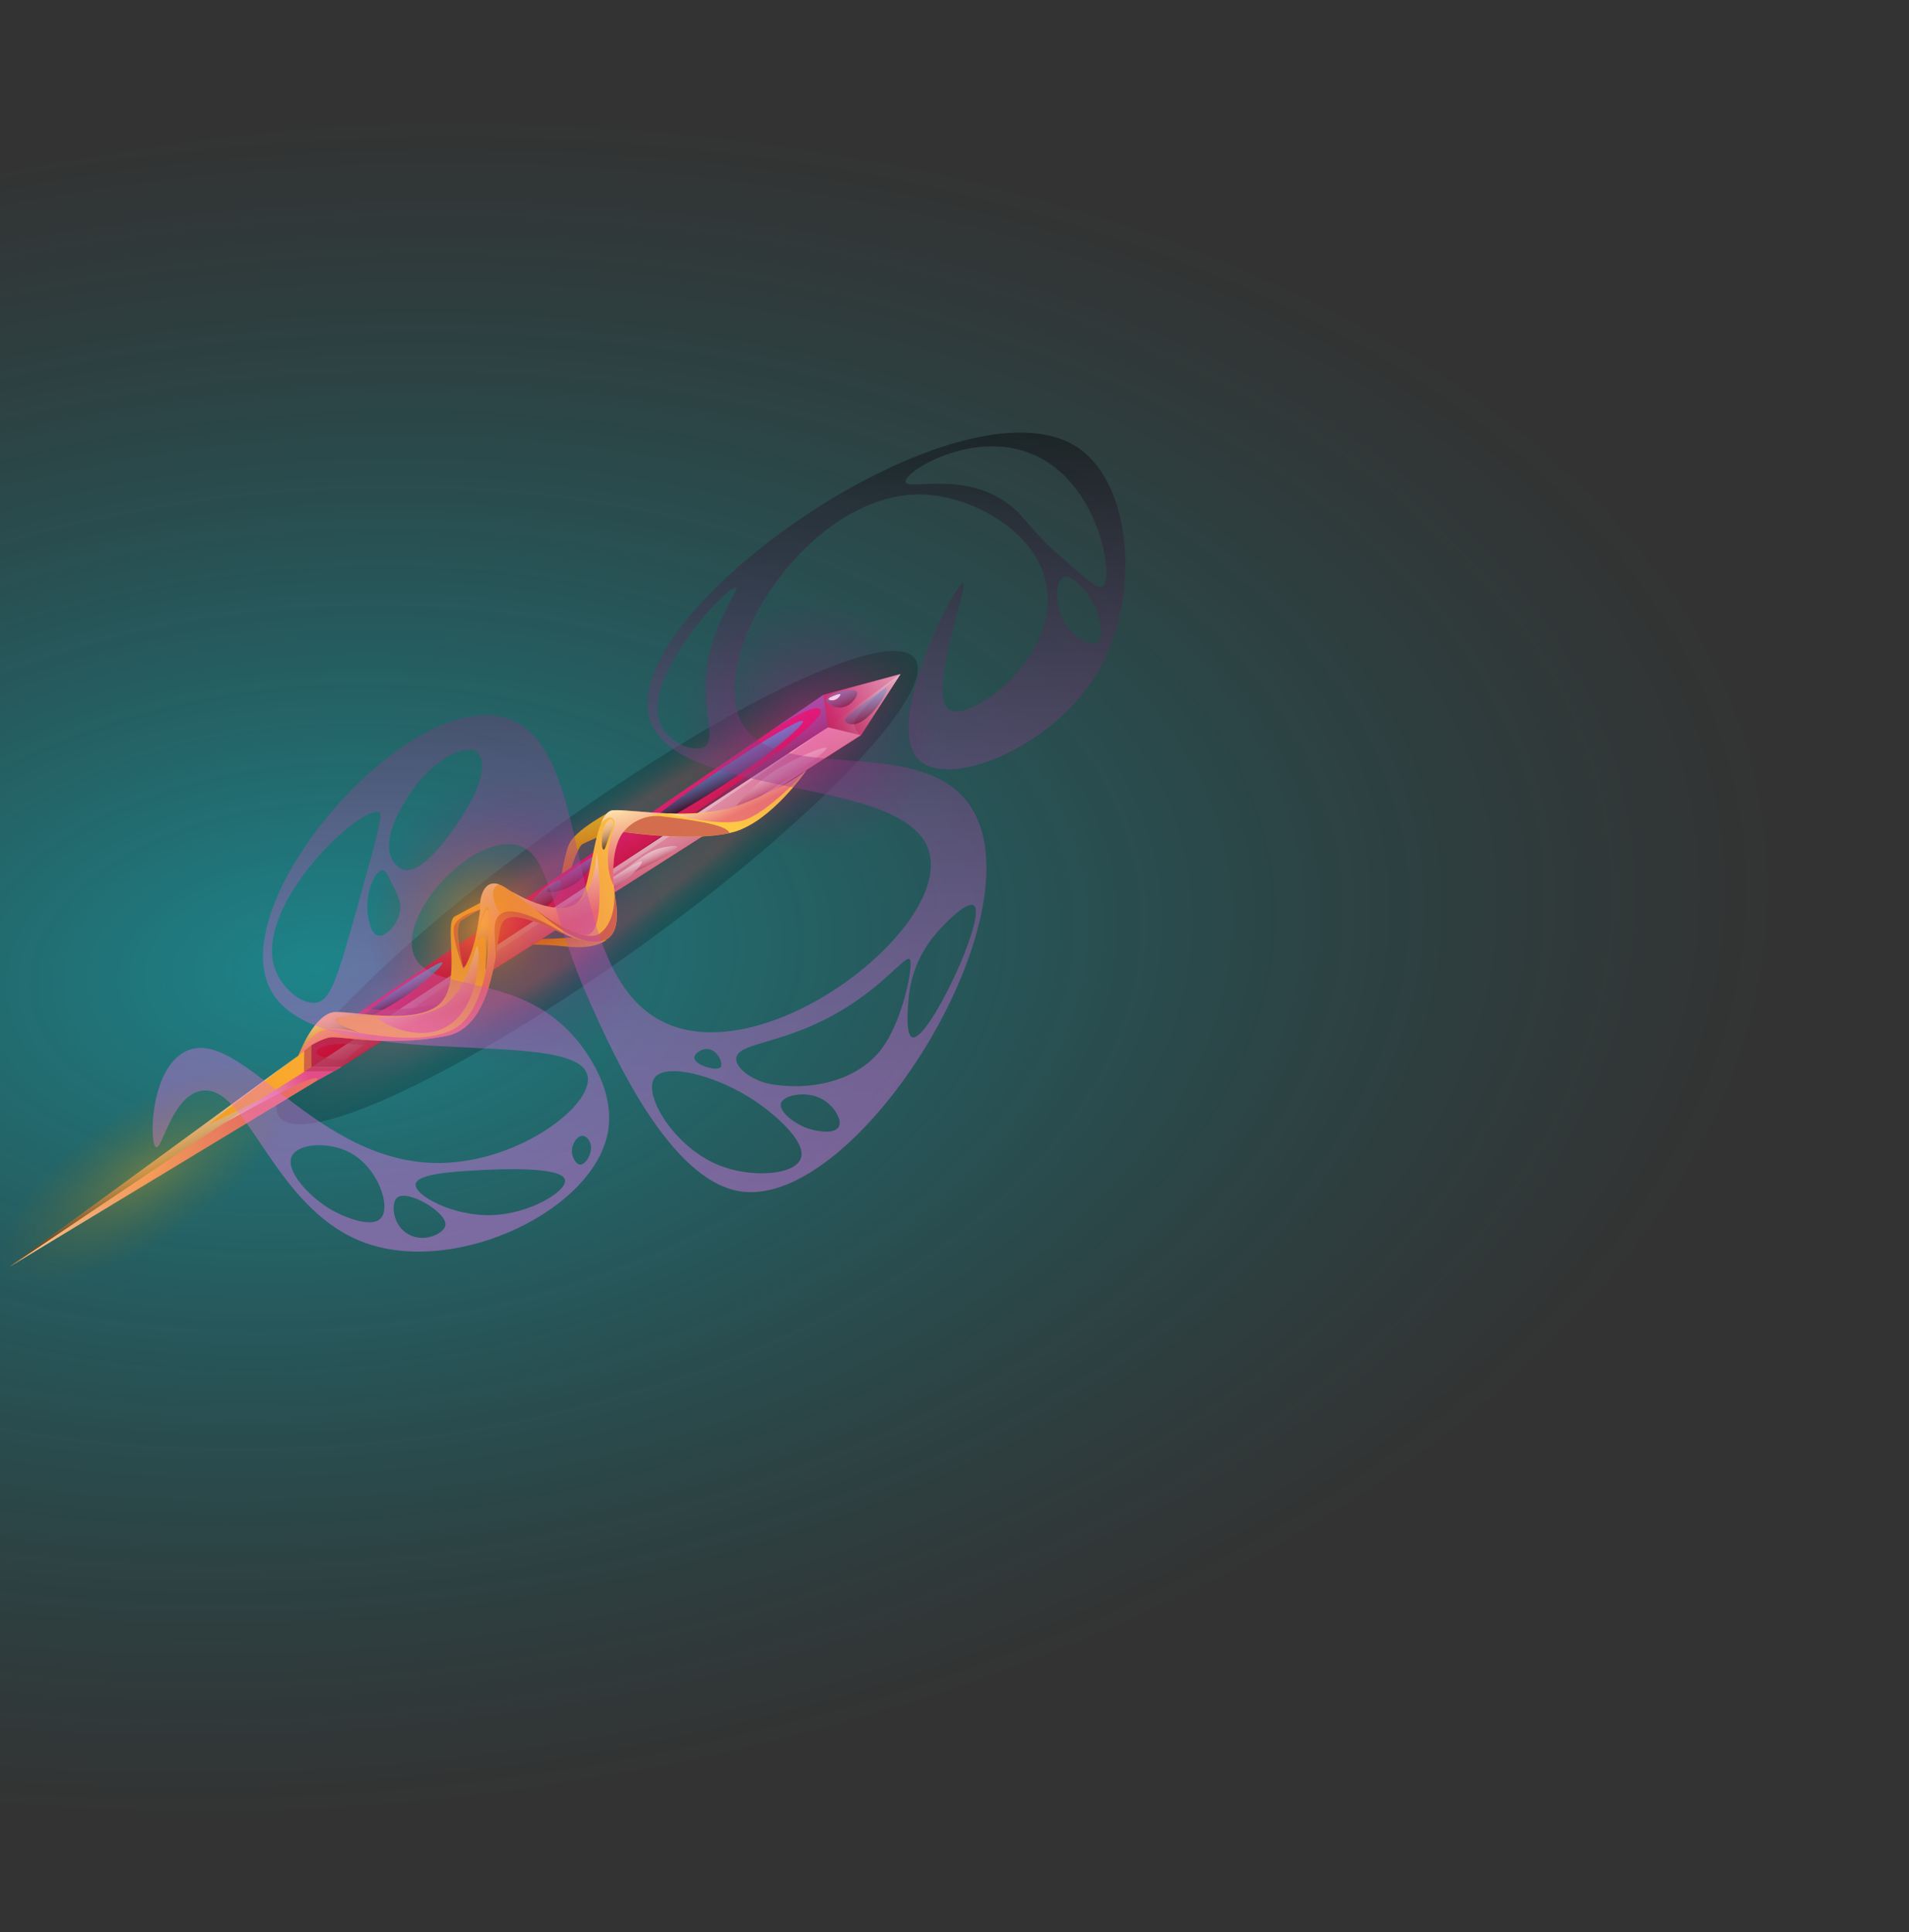 <svg width="821" height="831" viewBox="0 0 821 831" fill="none" xmlns="http://www.w3.org/2000/svg">
<rect x="0" y="0" width="821" height="831" fill="#333333" stroke="none"/>
<path style="mix-blend-mode:screen" opacity="0.61" d="M191.56 774.672C538.696 743.752 805.776 557.803 788.099 359.343C770.421 160.883 474.682 25.066 127.546 55.986C-219.591 86.906 -486.67 272.855 -468.993 471.314C-451.316 669.774 -155.576 805.592 191.56 774.672Z" fill="url(#paint0_radial_485_9)" fill-opacity="0.7"/>
<path style="mix-blend-mode:screen" opacity="0.2" d="M275.113 407.179C350.617 352.775 403.593 297.281 393.45 283.224C383.308 269.167 313.881 301.869 238.399 356.273C162.895 410.678 109.919 466.172 120.062 480.229C130.204 494.285 199.631 461.584 275.113 407.179Z" fill="url(#paint1_radial_485_9)"/>
<path d="M263.567 348.438C263.567 348.438 247.054 356.797 244.581 363.396C242.108 369.995 240.998 380.009 240.998 380.009L244.539 377.222C244.539 377.222 248.102 364.213 250.616 362.935C253.131 361.657 258.978 359.269 258.978 359.269L263.567 348.438Z" fill="url(#paint2_linear_485_9)"/>
<path d="M260.822 404.184C260.822 404.184 256.211 408.416 244.141 407.117C232.07 405.818 224.715 406.363 224.715 406.363L227.649 403.849C227.649 403.849 246.991 403.891 249.38 402.361C251.769 400.832 260.822 404.184 260.822 404.184Z" fill="url(#paint3_linear_485_9)"/>
<path d="M146.717 458.903L150.867 456.263L161.156 449.685L189.216 431.774L370.252 316.198L387.289 289.865L354.054 298.852L156.923 433.743L133.955 449.476L133.934 459.028L146.717 458.903Z" fill="url(#paint4_linear_485_9)"/>
<path style="mix-blend-mode:multiply" opacity="0.7" d="M354.054 298.852L356.128 312.742L370.253 316.177L387.29 289.865L354.054 298.852Z" fill="url(#paint5_linear_485_9)"/>
<path style="mix-blend-mode:multiply" opacity="0.7" d="M356.128 312.742L387.29 289.865L370.253 316.177L356.128 312.742Z" fill="url(#paint6_linear_485_9)"/>
<path style="mix-blend-mode:multiply" opacity="0.7" d="M356.128 312.741L133.934 459.028L146.717 458.903L370.252 316.177L356.128 312.741Z" fill="url(#paint7_linear_485_9)"/>
<path style="mix-blend-mode:multiply" opacity="0.7" d="M354.054 298.852L357.91 311.338L387.29 289.844C387.29 289.844 365.957 307.546 367.34 311.778C368.702 316.01 370.253 316.177 370.253 316.177L356.128 312.721L354.054 298.831V298.852Z" fill="url(#paint8_linear_485_9)"/>
<path style="mix-blend-mode:screen" opacity="0.4" d="M363.442 309.83C363.295 308.761 364.699 307.399 373.249 301.24C378.341 297.574 380.898 295.731 381.212 295.877C382.763 296.611 374.339 310.605 367.36 311.422C365.516 311.652 363.609 310.961 363.442 309.809V309.83Z" fill="url(#paint9_linear_485_9)"/>
<path style="mix-blend-mode:screen" opacity="0.4" d="M355.395 301.073C355.562 298.224 367.319 295.375 368.513 297.533C369.351 299.02 365.935 304.341 361.074 304.278C358.391 304.257 355.29 302.56 355.374 301.073H355.395Z" fill="url(#paint10_linear_485_9)"/>
<path d="M356.338 300.654C356.254 300.172 357.846 299.544 358.685 299.208C359.712 298.81 361.157 298.224 361.388 298.58C361.66 298.999 360.214 300.905 358.349 301.157C357.469 301.282 356.401 301.031 356.338 300.654Z" fill="white"/>
<path style="mix-blend-mode:multiply" opacity="0.7" d="M356.128 312.741L133.934 459.028L146.717 458.903C145.858 450.816 265.83 376.783 356.128 312.72V312.741Z" fill="url(#paint11_linear_485_9)"/>
<path style="mix-blend-mode:screen" opacity="0.7" d="M155.686 437.975C155.037 436.969 165.913 428.694 174.526 422.954C177.376 421.048 189.509 412.961 190.263 413.946C190.976 414.889 181.315 424.358 169.287 431.606C163.796 434.937 156.21 438.75 155.686 437.954V437.975Z" fill="url(#paint12_linear_485_9)"/>
<path style="mix-blend-mode:screen" opacity="0.4" d="M228.005 390.504C227.041 388.954 230.54 385.141 232.343 383.465C234.92 381.077 239.803 377.683 241.039 378.815C242.548 380.197 239.069 388.786 232.887 390.735C231.316 391.237 228.696 391.573 228.005 390.504Z" fill="url(#paint13_linear_485_9)"/>
<path style="mix-blend-mode:screen" opacity="0.4" d="M235.109 383.214C234.773 382.481 238.629 379.695 246.341 374.143C254.555 368.235 255.142 368.215 255.394 368.424C256.358 369.304 253.151 376.112 247.221 380.093C242.087 383.528 235.632 384.387 235.109 383.214Z" fill="url(#paint14_linear_485_9)"/>
<path style="mix-blend-mode:screen" opacity="0.7" d="M275.721 357.153C274.841 355.813 295.587 340.478 311.974 329.459C327.482 319.047 344.351 308.74 345.294 310.102C346.216 311.443 332.155 323.844 311.241 337.503C295.419 347.831 276.538 358.389 275.721 357.153Z" fill="url(#paint15_linear_485_9)"/>
<path style="mix-blend-mode:screen" opacity="0.4" d="M332.49 313.6C332.49 313.6 352.608 300.402 353.006 305.912C353.593 313.747 267.108 371.21 267.108 371.21L356.128 312.72L354.054 298.831L332.49 313.579V313.6Z" fill="url(#paint16_linear_485_9)"/>
<path style="mix-blend-mode:multiply" opacity="0.7" d="M316.04 348.103C315.369 347.161 324.611 336.77 333.559 331.218C343.094 325.311 354.892 320.681 355.437 321.708C356.463 323.677 317.318 349.905 316.04 348.082V348.103Z" fill="url(#paint17_linear_485_9)"/>
<path style="mix-blend-mode:multiply" opacity="0.7" d="M259.375 381.287C262.938 378.417 266.102 375.966 268.722 373.954C276.936 367.691 280.31 365.533 285.025 364.486C285.465 364.381 290.872 363.229 291.249 364.234C291.689 365.386 285.591 369.409 259.396 381.287H259.375Z" fill="url(#paint18_linear_485_9)"/>
<path style="mix-blend-mode:multiply" opacity="0.7" d="M250.344 388.095C249.38 386.377 274.862 369.01 276.098 370.519C276.727 371.294 271.174 377.222 265.641 381.161C259.103 385.832 250.847 388.996 250.344 388.074V388.095Z" fill="url(#paint19_linear_485_9)"/>
<g style="mix-blend-mode:multiply" opacity="0.6">
<path d="M136.763 451.277C139.76 447.967 153.675 448.91 161.156 449.706L189.195 431.795C183.159 432.884 167.589 435.314 156.923 433.764L133.934 449.497V459.049L146.717 458.924L150.867 456.284C145.795 456.012 133.452 454.964 136.763 451.298V451.277Z" fill="#B53356"/>
</g>
<path d="M191.919 445.516C204.471 443.086 209.564 429.155 212.141 416.753C212.225 416.334 212.309 415.915 212.393 415.517C212.644 414.281 212.854 413.066 213.063 411.872C214.258 404.833 214.803 398.968 215.767 397.124C216.06 396.579 216.374 396.14 216.773 395.762C220.293 392.39 228.361 395.323 241.249 401.104C242.255 401.544 243.24 401.963 244.225 402.361C244.225 402.361 244.266 402.382 244.287 402.403C247.661 403.744 250.868 404.687 253.718 405.001C253.738 405.001 253.759 405.001 253.801 405.001C261.953 405.902 267.15 401.67 264.719 386.608C264.531 385.414 264.363 384.261 264.237 383.151C264.154 382.397 264.07 381.685 264.007 380.993C262.351 363.417 268.156 357.74 268.156 357.74C268.156 357.74 268.303 357.74 268.449 357.803C271.614 358.306 297.892 361.846 313.63 358.285C314.468 358.096 315.286 357.887 316.061 357.656C331.945 352.817 346.426 331.868 346.929 331.135C346.489 331.512 337.939 338.718 318.743 345.967C308.664 349.779 296.593 350.177 286.115 349.758H286.094C276.077 349.36 267.506 348.166 263.588 348.481C261.366 348.648 259.711 350.953 258.37 354.367C254.87 363.354 253.529 380.093 249.883 386.293C248.101 389.352 244.748 390.525 240.767 390.483C234.501 390.399 226.601 387.299 220.398 383.633H220.377C219.413 383.067 218.512 382.502 217.653 381.915C216.563 381.182 215.578 380.679 214.698 380.365C208.977 378.354 207.196 384.261 206.693 386.985V387.027C206.609 387.404 206.567 387.718 206.546 387.948V388.137L206.504 388.305C206.504 388.305 200.532 391.426 195.586 394.087C190.641 396.747 198.876 422.745 189.111 431.69C183.222 437.095 171.906 437.388 161.177 436.571C154.136 436.026 147.765 435.168 144.224 435.272C135.716 435.524 128.947 452.262 128.318 453.896V453.917C128.318 453.938 128.297 453.98 128.276 453.98C128.276 454.001 128.276 454.022 128.276 454.022L4.114 544.752L136.24 464.747L143.574 460.642L146.696 458.903L133.913 459.028V449.476C133.913 449.476 137.497 447.171 141.458 446.166C145.418 445.16 166.374 450.439 191.877 445.516H191.919ZM199.337 416.795C199.337 416.795 194.748 398.276 198.415 395.804C202.104 393.332 206.525 391.133 206.525 391.133C206.022 395.427 205.373 399.429 204.534 403.095C203.277 408.52 201.601 413.171 199.337 416.795Z" fill="url(#paint20_linear_485_9)"/>
<path style="mix-blend-mode:multiply" opacity="0.56" d="M212.12 416.753C214.929 403.534 209.899 397.92 215.222 393.269C209.606 383.57 212.686 380.993 214.635 380.323C208.914 378.312 207.133 384.219 206.63 386.943V386.985C206.421 388.514 206.42 389.855 206.504 391.153C206.001 395.448 205.352 399.449 204.514 403.115C205.645 399.701 208.348 389.519 209.627 389.876C211.995 390.546 212.246 433.156 195.398 442.395C178.549 451.633 146.969 441.305 139.928 442.835C133.306 444.259 128.779 452.869 128.256 453.875C128.256 453.896 128.235 453.938 128.214 453.938C128.214 453.959 128.214 453.98 128.214 453.98L133.935 449.496C133.935 449.496 137.518 447.192 141.458 446.187C145.418 445.181 166.374 450.46 191.877 445.537C204.43 443.107 209.522 429.176 212.1 416.774L212.12 416.753Z" fill="url(#paint21_linear_485_9)"/>
<g style="mix-blend-mode:multiply" opacity="0.6">
<path d="M244.204 402.319C235.884 397.292 222.451 390.001 216.647 392.39C210.465 394.924 213.503 403.094 213.063 411.872C214.258 404.833 214.803 398.968 215.767 397.124C216.06 396.579 216.374 396.139 216.772 395.762C220.293 392.39 228.361 395.322 241.249 401.104C242.255 401.544 243.24 401.963 244.224 402.361L244.204 402.319Z" fill="#B53356"/>
</g>
<path style="mix-blend-mode:multiply" opacity="0.56" d="M256.672 366.79C256.526 367.691 255.792 391.321 240.767 390.441C234.501 390.357 226.601 387.257 220.398 383.591C227.209 388.933 243.533 401.167 251.475 402.068C261.492 403.199 256.714 367.858 256.672 366.79Z" fill="url(#paint22_linear_485_9)"/>
<g style="mix-blend-mode:multiply" opacity="0.6">
<path d="M264.698 386.587C264.51 385.393 264.342 384.24 264.216 383.13C264.614 391.552 262.54 398.13 257.95 401.44C250.993 406.446 231.337 391.866 230.163 390.986C236.911 396.684 244.895 403.555 253.675 404.959C253.696 404.959 253.717 404.959 253.759 404.959C261.911 405.86 267.108 401.628 264.677 386.566L264.698 386.587Z" fill="#B53356"/>
</g>
<g style="mix-blend-mode:multiply" opacity="0.6">
<path d="M313.63 358.264C312.918 354.346 294.225 352.23 284.795 351.078C273.877 349.737 268.156 357.719 268.156 357.719C268.848 357.845 297.096 362.013 313.63 358.264Z" fill="#B53356"/>
</g>
<path style="mix-blend-mode:multiply" opacity="0.56" d="M268.156 357.719C268.156 357.719 269.665 355.959 271.069 354.828C275.071 351.56 280.625 350.45 286.094 349.716C276.077 349.318 267.506 348.124 263.588 348.439C261.366 348.606 259.711 350.911 258.37 354.325C259.753 352.586 261.764 350.764 263.42 351.895C266.291 353.843 261.618 359.479 261.45 368.256C261.282 376.636 263.776 380.595 264.007 380.951C262.351 363.375 268.156 357.719 268.156 357.719Z" fill="url(#paint23_linear_485_9)"/>
<path style="mix-blend-mode:multiply" opacity="0.56" d="M287.058 349.758C287.058 349.758 308.663 355.666 319.351 352.88C330.059 350.094 346.929 331.093 346.929 331.093C346.929 331.093 336.199 339.828 318.743 345.925C301.266 352.021 287.058 349.737 287.058 349.737V349.758Z" fill="url(#paint24_linear_485_9)"/>
<path style="mix-blend-mode:screen" opacity="0.5" d="M145.9 437.43C149.484 436.739 155.77 436.529 161.135 436.487C154.094 435.943 147.723 435.084 144.182 435.188C135.674 435.44 128.905 452.178 128.276 453.812C128.549 453.267 133.872 442.395 141.52 442.332C149.064 442.269 154.094 443.903 154.471 443.987C153.738 443.736 138.964 438.75 145.9 437.409V437.43Z" fill="url(#paint25_linear_485_9)"/>
<path style="mix-blend-mode:multiply" opacity="0.56" d="M162.77 437.807C162.916 436.592 178.046 439.294 189.551 433.177C201.454 426.851 204.052 406.53 205.247 406.928C206.546 407.347 206.986 433.91 191.165 441.997C178.675 448.386 162.602 439.19 162.77 437.828V437.807Z" fill="url(#paint26_linear_485_9)"/>
<path style="mix-blend-mode:multiply" opacity="0.56" d="M4.114 544.752L136.261 464.747L143.595 460.662L146.717 458.903L133.934 459.028L131.105 460.746L95.439 483.434L4.114 544.752Z" fill="url(#paint27_linear_485_9)"/>
<path style="mix-blend-mode:multiply" opacity="0.7" d="M136.26 464.747L143.595 460.641L146.717 458.903L133.934 459.028L131.105 460.767L95.418 483.434C108.473 476.353 139.467 459.049 136.24 464.747C136.24 464.747 136.24 464.754 136.24 464.768L136.26 464.747Z" fill="url(#paint28_linear_485_9)"/>
<path style="mix-blend-mode:screen" opacity="0.8" d="M112.455 472.561C89.005 487.54 46.989 515.842 4.114 544.752L128.214 453.959C128.214 453.959 86.595 485.277 90.388 483.371C93.825 481.653 112.455 472.561 112.455 472.561Z" fill="url(#paint29_linear_485_9)"/>
<g style="mix-blend-mode:multiply" opacity="0.6">
<path d="M143.595 460.662L146.718 458.903L133.934 459.028L133.955 449.476L130.833 451.906L130.728 460.746H131.105L143.595 460.662Z" fill="#B53356"/>
</g>
<g style="mix-blend-mode:multiply" opacity="0.6">
<path d="M199.337 416.816C199.337 416.816 194.748 398.297 198.415 395.825C202.103 393.353 206.525 391.154 206.525 391.154C206.525 391.154 197.451 393.311 195.523 397.711C193.595 402.11 199.337 416.816 199.337 416.816Z" fill="#B53356"/>
</g>
<path style="mix-blend-mode:screen" opacity="0.7" d="M205.624 404.079C204.388 403.493 208.286 390.986 209.648 391.237C211.555 391.614 209.333 417.193 208.872 417.088C208.788 417.088 209.941 403.325 207.804 402.738C207.007 402.529 206.106 404.289 205.624 404.058V404.079Z" fill="url(#paint30_linear_485_9)"/>
<path style="mix-blend-mode:screen" opacity="0.7" d="M259.459 365.344C258.349 364.653 258.558 356.965 260.843 353.76C261.89 352.293 262.645 352 263.315 352.482C264.007 352.985 264.028 355.477 262.875 357.635C261.262 360.652 260.402 365.931 259.459 365.344Z" fill="url(#paint31_linear_485_9)"/>
<path style="mix-blend-mode:screen" opacity="0.4" d="M279.137 308.216C288.525 345.401 392.906 331.826 399.968 367.942C406.233 400.12 332.532 457.688 288.63 440.949C239.09 422.032 258.453 320.325 217.087 308.614C175.091 296.715 98.142 385.414 115.619 424.148C133.746 464.37 248.688 439.713 252.733 462.904C254.954 475.599 223.395 499.418 189.97 500.13C135.297 501.282 103.318 440.069 79.617 452.241C64.382 460.076 64.11 492.295 67.169 493.385C69.81 494.327 73.833 471.954 86.071 469.21C106.21 464.643 116.96 520.325 157.426 534.633C196.969 548.585 256.442 520.053 261.618 485.843C264.531 466.57 249.694 449.14 247.347 446.396C222.137 416.795 183.725 427.751 177.837 410.217C171.906 392.578 203.109 358.662 222.368 363.459C237.204 367.146 235.926 391.531 253.759 431.187C264.195 454.42 288.19 507.777 318.471 512.364C368.995 520.011 447.789 393.269 417.508 346.93C396.133 314.229 331.861 339.095 318.282 309.327C304.556 279.244 349.967 209.484 398.731 212.752C420.043 214.197 447.977 229.972 450.45 254.419C453.447 283.937 417.633 310.332 408.476 305.367C398.124 299.774 416.816 251.633 414.197 250.858C411.158 249.957 378.823 312.05 395.546 327.133C408.643 338.907 451.582 321.833 470.903 290.913C490.958 258.819 487.521 208.688 463.61 192.536C414.511 159.416 267.192 261.123 279.116 308.258L279.137 308.216ZM175.385 530.674C168.658 526.652 168.071 517.267 170.858 514.983C175.238 511.38 192.506 521.435 191.542 526.966C190.934 530.527 182.258 534.78 175.385 530.674ZM150.573 495.71C162.602 502.141 168.323 519.026 163.754 523.928C159.71 528.307 147.325 523.426 140.494 519.026C132.488 513.873 122.576 503.273 125.51 497.218C128.234 491.583 141.52 490.85 150.573 495.689V495.71ZM242.967 507.421C243.952 512.176 227.963 522.043 211.429 522.567C194.601 523.09 178.004 513.915 178.738 509.18C179.45 504.571 196.76 503.713 207.51 503.168C214.446 502.833 241.752 501.513 242.967 507.4V507.421ZM253.676 491.101C255.436 494.998 252.146 500.822 249.568 500.822C247.85 500.822 246.32 498.14 246.027 495.961C245.545 492.379 248.122 488.399 250.553 488.441C252.02 488.483 253.194 490.033 253.676 491.101ZM162.497 402.319C159.961 401.712 159.018 397.438 158.515 395.281C156.294 385.33 161.114 374.143 164.488 374.269C165.871 374.311 166.94 376.51 169.056 380.909C171.194 385.288 172.304 387.592 172.179 390.525C171.906 396.831 165.997 403.199 162.476 402.319H162.497ZM163.314 349.444C164.739 350.303 161.156 363.27 153.926 389.184C144.664 422.389 141.919 430.056 136.198 431.124C129.869 432.339 121.591 425.175 118.511 417.277C107.907 390.022 156.022 345.045 163.335 349.465L163.314 349.444ZM201.873 345.778C191.186 364.59 179.094 376.95 172.786 373.724C167.946 371.252 164.32 364.444 170.712 351.099C182.279 326.819 200.343 319.34 205.226 323.551C209.333 327.071 207.007 336.77 201.894 345.778H201.873ZM328.928 476.5C331.694 478.637 347.285 490.745 344.372 498.287C341.648 505.409 322.955 506.708 309.104 501.073C289.866 493.28 276.475 470.76 281.442 463.595C286.597 456.179 312.394 463.637 328.928 476.5ZM335.864 474.51C336.933 470.823 347.117 468.832 353.928 472.855C358.559 475.599 362.415 481.59 360.697 484.607C358.915 487.749 351.644 486.681 347.641 485.34C341.585 483.329 334.858 477.945 335.864 474.51ZM309.984 458.84C308.517 460.914 298.919 458.148 298.626 455.048C298.458 453.267 301.308 451.089 303.99 451.11C308.496 451.11 311.115 457.227 309.963 458.84H309.984ZM391.208 412.459C393.157 414.156 388.107 441.243 377.524 453.079C366.313 465.564 347.872 468.916 331.903 466.298C324.38 465.083 316.312 459.72 316.648 455.153C317.109 448.763 333.475 449.224 354.934 438.373C378.383 426.515 389.176 410.636 391.229 412.459H391.208ZM418.744 389.352C424.905 393.458 399.276 448.114 392.403 446.082C389.343 445.181 390.391 433.261 390.747 429.365C391.145 424.84 392.759 413.841 401.099 403.262C405.71 397.438 415.789 387.362 418.765 389.352H418.744ZM316.606 252.681C318.555 253.854 302.607 271.074 303.487 298.035C303.844 309.767 307.259 318.188 303.194 320.995C299.045 323.865 288.756 319.801 284.816 313.014C273.563 293.573 313.504 250.795 316.606 252.681ZM470.253 259.552C473.25 265.355 475.115 274.321 471.867 276.374C468.975 278.217 462.521 274.216 459.042 269.607C453.258 261.961 453.573 249.873 457.303 248.26C460.656 246.794 467.131 253.54 470.253 259.552ZM444.017 195.322C472.936 207.515 479.348 249.056 474.214 252.262C472.16 253.54 467.047 249.015 456.779 239.965C442.173 227.102 441.125 222.346 433.811 216.816C414.595 202.256 390.098 211.097 389.427 207.242C388.652 202.927 418.241 184.471 444.017 195.343V195.322Z" fill="url(#paint32_linear_485_9)"/>
<path style="mix-blend-mode:screen" opacity="0.3" d="M227.367 460.549C262.788 457.357 288.916 426.064 285.723 390.654C282.531 355.243 251.227 329.125 215.806 332.316C180.384 335.508 154.256 366.801 157.449 402.211C160.641 437.622 191.945 463.74 227.367 460.549Z" fill="url(#paint33_radial_485_9)"/>
<path style="mix-blend-mode:screen" opacity="0.3" d="M381.215 356.206C405.607 337.965 410.588 303.411 392.341 279.027C374.094 254.643 339.528 249.664 315.136 267.905C290.745 286.147 285.764 320.701 304.011 345.085C322.258 369.468 356.824 374.448 381.215 356.206Z" fill="url(#paint34_radial_485_9)"/>
<path style="mix-blend-mode:screen" opacity="0.3" d="M79.128 528.405C113.289 505.647 133.75 476.349 124.828 462.967C115.907 449.584 80.982 457.184 46.821 479.942C12.661 502.7 -7.8 531.997 1.121 545.38C10.042 558.763 44.967 551.163 79.128 528.405Z" fill="url(#paint35_radial_485_9)"/>
<path style="mix-blend-mode:screen" opacity="0.3" d="M234.136 435.669C256.656 420.672 263.276 391.053 248.922 369.513C234.568 347.974 204.677 342.669 182.157 357.666C159.637 372.663 153.018 402.282 167.371 423.822C181.725 445.362 211.617 450.666 234.136 435.669Z" fill="url(#paint36_radial_485_9)"/>
<path style="mix-blend-mode:screen" opacity="0.3" d="M224.017 420.484C237.771 411.324 241.816 393.236 233.051 380.083C224.286 366.929 206.031 363.692 192.276 372.852C178.522 382.012 174.477 400.1 183.242 413.253C192.007 426.406 210.262 429.643 224.017 420.484Z" fill="url(#paint37_radial_485_9)"/>
<defs>
<radialGradient id="paint0_radial_485_9" cx="0" cy="0" r="1" gradientUnits="userSpaceOnUse" gradientTransform="translate(136.324 417.625) rotate(-5.09) scale(630.225 360.749)">
<stop stop-color="#00F2FF"/>
<stop offset="1" stop-color="#009199" stop-opacity="0"/>
</radialGradient>
<radialGradient id="paint1_radial_485_9" cx="0" cy="0" r="1" gradientUnits="userSpaceOnUse" gradientTransform="translate(259.231 379.478) rotate(54.211) scale(31.076 169.071)">
<stop/>
<stop offset="0.04" stop-color="#1C0000"/>
<stop offset="0.13" stop-color="#580000"/>
<stop offset="0.23" stop-color="#8B0000"/>
<stop offset="0.32" stop-color="#B40000"/>
<stop offset="0.4" stop-color="#D50000"/>
<stop offset="0.49" stop-color="#EC0000"/>
<stop offset="0.57" stop-color="#FA0000"/>
<stop offset="0.63" stop-color="#FF0000"/>
<stop offset="0.67" stop-color="#D90000"/>
<stop offset="0.74" stop-color="#980000"/>
<stop offset="0.8" stop-color="#620000"/>
<stop offset="0.87" stop-color="#370000"/>
<stop offset="0.92" stop-color="#190000"/>
<stop offset="0.97" stop-color="#060000"/>
<stop offset="1"/>
</radialGradient>
<linearGradient id="paint2_linear_485_9" x1="248.304" y1="355.205" x2="256.275" y2="373.327" gradientUnits="userSpaceOnUse">
<stop stop-color="#D7A725"/>
<stop offset="1" stop-color="#CF7204"/>
</linearGradient>
<linearGradient id="paint3_linear_485_9" x1="245.429" y1="411.353" x2="239.803" y2="398.562" gradientUnits="userSpaceOnUse">
<stop stop-color="#D7A725"/>
<stop offset="1" stop-color="#CF7204"/>
</linearGradient>
<linearGradient id="paint4_linear_485_9" x1="250.041" y1="356.501" x2="267.741" y2="386.595" gradientUnits="userSpaceOnUse">
<stop stop-color="#DD2A84"/>
<stop offset="1" stop-color="#C00C24"/>
</linearGradient>
<linearGradient id="paint5_linear_485_9" x1="389.727" y1="295.446" x2="355.205" y2="310.641" gradientUnits="userSpaceOnUse">
<stop stop-color="#EFD4DB"/>
<stop offset="0.12" stop-color="#ECCCD4"/>
<stop offset="0.3" stop-color="#E5B8C4"/>
<stop offset="0.51" stop-color="#D997A8"/>
<stop offset="0.75" stop-color="#C86982"/>
<stop offset="1" stop-color="#B53356"/>
</linearGradient>
<linearGradient id="paint6_linear_485_9" x1="390.765" y1="297.805" x2="356.243" y2="313" gradientUnits="userSpaceOnUse">
<stop stop-color="#EFD4DB"/>
<stop offset="0.09" stop-color="#E8C1CB"/>
<stop offset="0.47" stop-color="#CC758C"/>
<stop offset="0.74" stop-color="#BB4565"/>
<stop offset="0.87" stop-color="#B53356"/>
</linearGradient>
<linearGradient id="paint7_linear_485_9" x1="241.367" y1="363.269" x2="261.282" y2="408.545" gradientUnits="userSpaceOnUse">
<stop stop-color="#EFD4DB"/>
<stop offset="0.12" stop-color="#ECCCD4"/>
<stop offset="0.3" stop-color="#E5B8C4"/>
<stop offset="0.51" stop-color="#D997A8"/>
<stop offset="0.75" stop-color="#C86982"/>
<stop offset="1" stop-color="#B53356"/>
</linearGradient>
<linearGradient id="paint8_linear_485_9" x1="389.727" y1="295.446" x2="355.204" y2="310.641" gradientUnits="userSpaceOnUse">
<stop stop-color="#EFD4DB"/>
<stop offset="0.12" stop-color="#ECCCD4"/>
<stop offset="0.3" stop-color="#E5B8C4"/>
<stop offset="0.51" stop-color="#D997A8"/>
<stop offset="0.75" stop-color="#C86982"/>
<stop offset="1" stop-color="#B53356"/>
</linearGradient>
<linearGradient id="paint9_linear_485_9" x1="371.331" y1="300.718" x2="374.994" y2="308.139" gradientUnits="userSpaceOnUse">
<stop stop-color="#32BBFF"/>
<stop offset="0.09" stop-color="#30B5F7"/>
<stop offset="0.22" stop-color="#2CA5E1"/>
<stop offset="0.38" stop-color="#258BBE"/>
<stop offset="0.57" stop-color="#1B678D"/>
<stop offset="0.77" stop-color="#0F394F"/>
<stop offset="0.99" stop-color="#000203"/>
<stop offset="1"/>
</linearGradient>
<linearGradient id="paint10_linear_485_9" x1="360.597" y1="297.118" x2="364.188" y2="303.535" gradientUnits="userSpaceOnUse">
<stop stop-color="#32BBFF"/>
<stop offset="0.09" stop-color="#30B5F7"/>
<stop offset="0.22" stop-color="#2CA5E1"/>
<stop offset="0.38" stop-color="#258BBE"/>
<stop offset="0.57" stop-color="#1B678D"/>
<stop offset="0.77" stop-color="#0F394F"/>
<stop offset="0.99" stop-color="#000203"/>
<stop offset="1"/>
</linearGradient>
<linearGradient id="paint11_linear_485_9" x1="236.092" y1="365.589" x2="256.008" y2="410.865" gradientUnits="userSpaceOnUse">
<stop stop-color="#EFD4DB"/>
<stop offset="0.12" stop-color="#ECCCD4"/>
<stop offset="0.3" stop-color="#E5B8C4"/>
<stop offset="0.51" stop-color="#D997A8"/>
<stop offset="0.75" stop-color="#C86982"/>
<stop offset="1" stop-color="#B53356"/>
</linearGradient>
<linearGradient id="paint12_linear_485_9" x1="171.22" y1="422" x2="174.814" y2="430.17" gradientUnits="userSpaceOnUse">
<stop stop-color="#32BBFF"/>
<stop offset="0.09" stop-color="#30B5F7"/>
<stop offset="0.22" stop-color="#2CA5E1"/>
<stop offset="0.38" stop-color="#258BBE"/>
<stop offset="0.57" stop-color="#1B678D"/>
<stop offset="0.77" stop-color="#0F394F"/>
<stop offset="0.99" stop-color="#000203"/>
<stop offset="1"/>
</linearGradient>
<linearGradient id="paint13_linear_485_9" x1="233.16" y1="381.503" x2="236.551" y2="389.212" gradientUnits="userSpaceOnUse">
<stop stop-color="#32BBFF"/>
<stop offset="0.09" stop-color="#30B5F7"/>
<stop offset="0.22" stop-color="#2CA5E1"/>
<stop offset="0.38" stop-color="#258BBE"/>
<stop offset="0.57" stop-color="#1B678D"/>
<stop offset="0.77" stop-color="#0F394F"/>
<stop offset="0.99" stop-color="#000203"/>
<stop offset="1"/>
</linearGradient>
<linearGradient id="paint14_linear_485_9" x1="244.123" y1="373.225" x2="247.303" y2="380.455" gradientUnits="userSpaceOnUse">
<stop stop-color="#32BBFF"/>
<stop offset="0.09" stop-color="#30B5F7"/>
<stop offset="0.22" stop-color="#2CA5E1"/>
<stop offset="0.38" stop-color="#258BBE"/>
<stop offset="0.57" stop-color="#1B678D"/>
<stop offset="0.77" stop-color="#0F394F"/>
<stop offset="0.99" stop-color="#000203"/>
<stop offset="1"/>
</linearGradient>
<linearGradient id="paint15_linear_485_9" x1="307.298" y1="326.325" x2="313.751" y2="340.996" gradientUnits="userSpaceOnUse">
<stop stop-color="#32BBFF"/>
<stop offset="0.09" stop-color="#30B5F7"/>
<stop offset="0.22" stop-color="#2CA5E1"/>
<stop offset="0.38" stop-color="#258BBE"/>
<stop offset="0.57" stop-color="#1B678D"/>
<stop offset="0.77" stop-color="#0F394F"/>
<stop offset="0.99" stop-color="#000203"/>
<stop offset="1"/>
</linearGradient>
<linearGradient id="paint16_linear_485_9" x1="304.306" y1="320.776" x2="316.883" y2="349.368" gradientUnits="userSpaceOnUse">
<stop stop-color="#32BBFF"/>
<stop offset="0.09" stop-color="#30B5F7"/>
<stop offset="0.22" stop-color="#2CA5E1"/>
<stop offset="0.38" stop-color="#258BBE"/>
<stop offset="0.57" stop-color="#1B678D"/>
<stop offset="0.77" stop-color="#0F394F"/>
<stop offset="0.99" stop-color="#000203"/>
<stop offset="1"/>
</linearGradient>
<linearGradient id="paint17_linear_485_9" x1="333.625" y1="330.171" x2="337.548" y2="339.088" gradientUnits="userSpaceOnUse">
<stop stop-color="#EFD4DB"/>
<stop offset="0.12" stop-color="#ECCCD4"/>
<stop offset="0.3" stop-color="#E5B8C4"/>
<stop offset="0.51" stop-color="#D997A8"/>
<stop offset="0.75" stop-color="#C86982"/>
<stop offset="1" stop-color="#B53356"/>
</linearGradient>
<linearGradient id="paint18_linear_485_9" x1="273.668" y1="369.087" x2="275.861" y2="374.073" gradientUnits="userSpaceOnUse">
<stop stop-color="#EFD4DB"/>
<stop offset="0.12" stop-color="#ECCCD4"/>
<stop offset="0.3" stop-color="#E5B8C4"/>
<stop offset="0.51" stop-color="#D997A8"/>
<stop offset="0.75" stop-color="#C86982"/>
<stop offset="1" stop-color="#B53356"/>
</linearGradient>
<linearGradient id="paint19_linear_485_9" x1="261.936" y1="376.399" x2="264.762" y2="382.823" gradientUnits="userSpaceOnUse">
<stop stop-color="#EFD4DB"/>
<stop offset="0.12" stop-color="#ECCCD4"/>
<stop offset="0.3" stop-color="#E5B8C4"/>
<stop offset="0.51" stop-color="#D997A8"/>
<stop offset="0.75" stop-color="#C86982"/>
<stop offset="1" stop-color="#B53356"/>
</linearGradient>
<linearGradient id="paint20_linear_485_9" x1="354.923" y1="349.275" x2="-11.032" y2="510.351" gradientUnits="userSpaceOnUse">
<stop stop-color="#FFCD48"/>
<stop offset="1" stop-color="#F79420"/>
</linearGradient>
<linearGradient id="paint21_linear_485_9" x1="164.197" y1="400.738" x2="185.395" y2="448.929" gradientUnits="userSpaceOnUse">
<stop stop-color="white"/>
<stop offset="0.75" stop-color="#E03F94"/>
</linearGradient>
<linearGradient id="paint22_linear_485_9" x1="238.375" y1="374.884" x2="250.741" y2="402.997" gradientUnits="userSpaceOnUse">
<stop stop-color="white"/>
<stop offset="0.75" stop-color="#E03F94"/>
</linearGradient>
<linearGradient id="paint23_linear_485_9" x1="266.824" y1="346.829" x2="278.963" y2="374.425" gradientUnits="userSpaceOnUse">
<stop stop-color="white"/>
<stop offset="0.75" stop-color="#E03F94"/>
</linearGradient>
<linearGradient id="paint24_linear_485_9" x1="315.59" y1="337.257" x2="322.06" y2="351.966" gradientUnits="userSpaceOnUse">
<stop stop-color="white"/>
<stop offset="0.75" stop-color="#E03F94"/>
</linearGradient>
<linearGradient id="paint25_linear_485_9" x1="140.741" y1="436.186" x2="145.87" y2="447.845" gradientUnits="userSpaceOnUse">
<stop stop-color="#FDD4B4"/>
<stop offset="0.12" stop-color="#F8CFB0"/>
<stop offset="0.25" stop-color="#EAC4A7"/>
<stop offset="0.39" stop-color="#D3B096"/>
<stop offset="0.53" stop-color="#B49580"/>
<stop offset="0.68" stop-color="#8B7263"/>
<stop offset="0.83" stop-color="#584640"/>
<stop offset="0.99" stop-color="#1E1417"/>
<stop offset="1" stop-color="#191013"/>
</linearGradient>
<linearGradient id="paint26_linear_485_9" x1="181.775" y1="417.266" x2="192.437" y2="441.506" gradientUnits="userSpaceOnUse">
<stop stop-color="white"/>
<stop offset="0.75" stop-color="#E03F94"/>
</linearGradient>
<linearGradient id="paint27_linear_485_9" x1="-1.153" y1="532.794" x2="149.958" y2="466.282" gradientUnits="userSpaceOnUse">
<stop stop-color="white"/>
<stop offset="0.75" stop-color="#E03F94"/>
</linearGradient>
<linearGradient id="paint28_linear_485_9" x1="94.056" y1="480.34" x2="146.07" y2="457.447" gradientUnits="userSpaceOnUse">
<stop stop-color="white"/>
<stop offset="0.75" stop-color="#E03F94"/>
</linearGradient>
<linearGradient id="paint29_linear_485_9" x1="59.504" y1="484.233" x2="72.84" y2="514.551" gradientUnits="userSpaceOnUse">
<stop stop-color="#FDD5B5"/>
<stop offset="0.12" stop-color="#F8D0B1"/>
<stop offset="0.25" stop-color="#EAC5A7"/>
<stop offset="0.39" stop-color="#D3B197"/>
<stop offset="0.53" stop-color="#B49580"/>
<stop offset="0.68" stop-color="#8B7163"/>
<stop offset="0.83" stop-color="#58463F"/>
<stop offset="0.98" stop-color="#1E1316"/>
<stop offset="1" stop-color="#170D11"/>
</linearGradient>
<linearGradient id="paint30_linear_485_9" x1="204.602" y1="393.447" x2="214.025" y2="414.868" gradientUnits="userSpaceOnUse">
<stop stop-color="#FDD4B4"/>
<stop offset="0.12" stop-color="#F8CFB0"/>
<stop offset="0.25" stop-color="#EAC4A7"/>
<stop offset="0.39" stop-color="#D3B096"/>
<stop offset="0.53" stop-color="#B49580"/>
<stop offset="0.68" stop-color="#8B7263"/>
<stop offset="0.83" stop-color="#584640"/>
<stop offset="0.99" stop-color="#1E1417"/>
<stop offset="1" stop-color="#191013"/>
</linearGradient>
<linearGradient id="paint31_linear_485_9" x1="259.115" y1="353.814" x2="263.485" y2="363.747" gradientUnits="userSpaceOnUse">
<stop stop-color="#FDD4B4"/>
<stop offset="0.12" stop-color="#F8CFB0"/>
<stop offset="0.25" stop-color="#EAC4A7"/>
<stop offset="0.39" stop-color="#D3B096"/>
<stop offset="0.53" stop-color="#B49580"/>
<stop offset="0.68" stop-color="#8B7263"/>
<stop offset="0.83" stop-color="#584640"/>
<stop offset="0.99" stop-color="#1E1417"/>
<stop offset="1" stop-color="#191013"/>
</linearGradient>
<linearGradient id="paint32_linear_485_9" x1="274.795" y1="538.264" x2="274.821" y2="186.027" gradientUnits="userSpaceOnUse">
<stop stop-color="#FF7DFF"/>
<stop offset="0.09" stop-color="#F879F8"/>
<stop offset="0.22" stop-color="#E570E5"/>
<stop offset="0.37" stop-color="#C761C7"/>
<stop offset="0.53" stop-color="#9D4D9D"/>
<stop offset="0.71" stop-color="#673267"/>
<stop offset="0.9" stop-color="#261226"/>
<stop offset="1"/>
</linearGradient>
<radialGradient id="paint33_radial_485_9" cx="0" cy="0" r="1" gradientUnits="userSpaceOnUse" gradientTransform="translate(221.567 396.412) rotate(116.337) scale(64.38 64.393)">
<stop stop-color="#FF0097"/>
<stop offset="1" stop-color="#99005B" stop-opacity="0"/>
</radialGradient>
<radialGradient id="paint34_radial_485_9" cx="0" cy="0" r="1" gradientUnits="userSpaceOnUse" gradientTransform="translate(348.175 312.06) rotate(116.337) scale(55.141 55.152)">
<stop stop-color="#FF0097"/>
<stop offset="1" stop-color="#99005B" stop-opacity="0"/>
</radialGradient>
<radialGradient id="paint35_radial_485_9" cx="0" cy="0" r="1" gradientUnits="userSpaceOnUse" gradientTransform="translate(63.38 504.657) rotate(146.329) scale(74.453 29.226)">
<stop stop-color="#FFAA00"/>
<stop offset="1" stop-color="#996600" stop-opacity="0"/>
</radialGradient>
<radialGradient id="paint36_radial_485_9" cx="0" cy="0" r="1" gradientUnits="userSpaceOnUse" gradientTransform="translate(207.823 397.586) rotate(146.339) scale(48.829 47.048)">
<stop stop-color="#FFAA00"/>
<stop offset="1" stop-color="#996600" stop-opacity="0"/>
</radialGradient>
<radialGradient id="paint37_radial_485_9" cx="0" cy="0" r="1" gradientUnits="userSpaceOnUse" gradientTransform="translate(207.823 397.586) rotate(146.339) scale(29.814 28.726)">
<stop stop-color="#FFAA00"/>
<stop offset="1" stop-color="#996600" stop-opacity="0"/>
</radialGradient>
</defs>
</svg>
